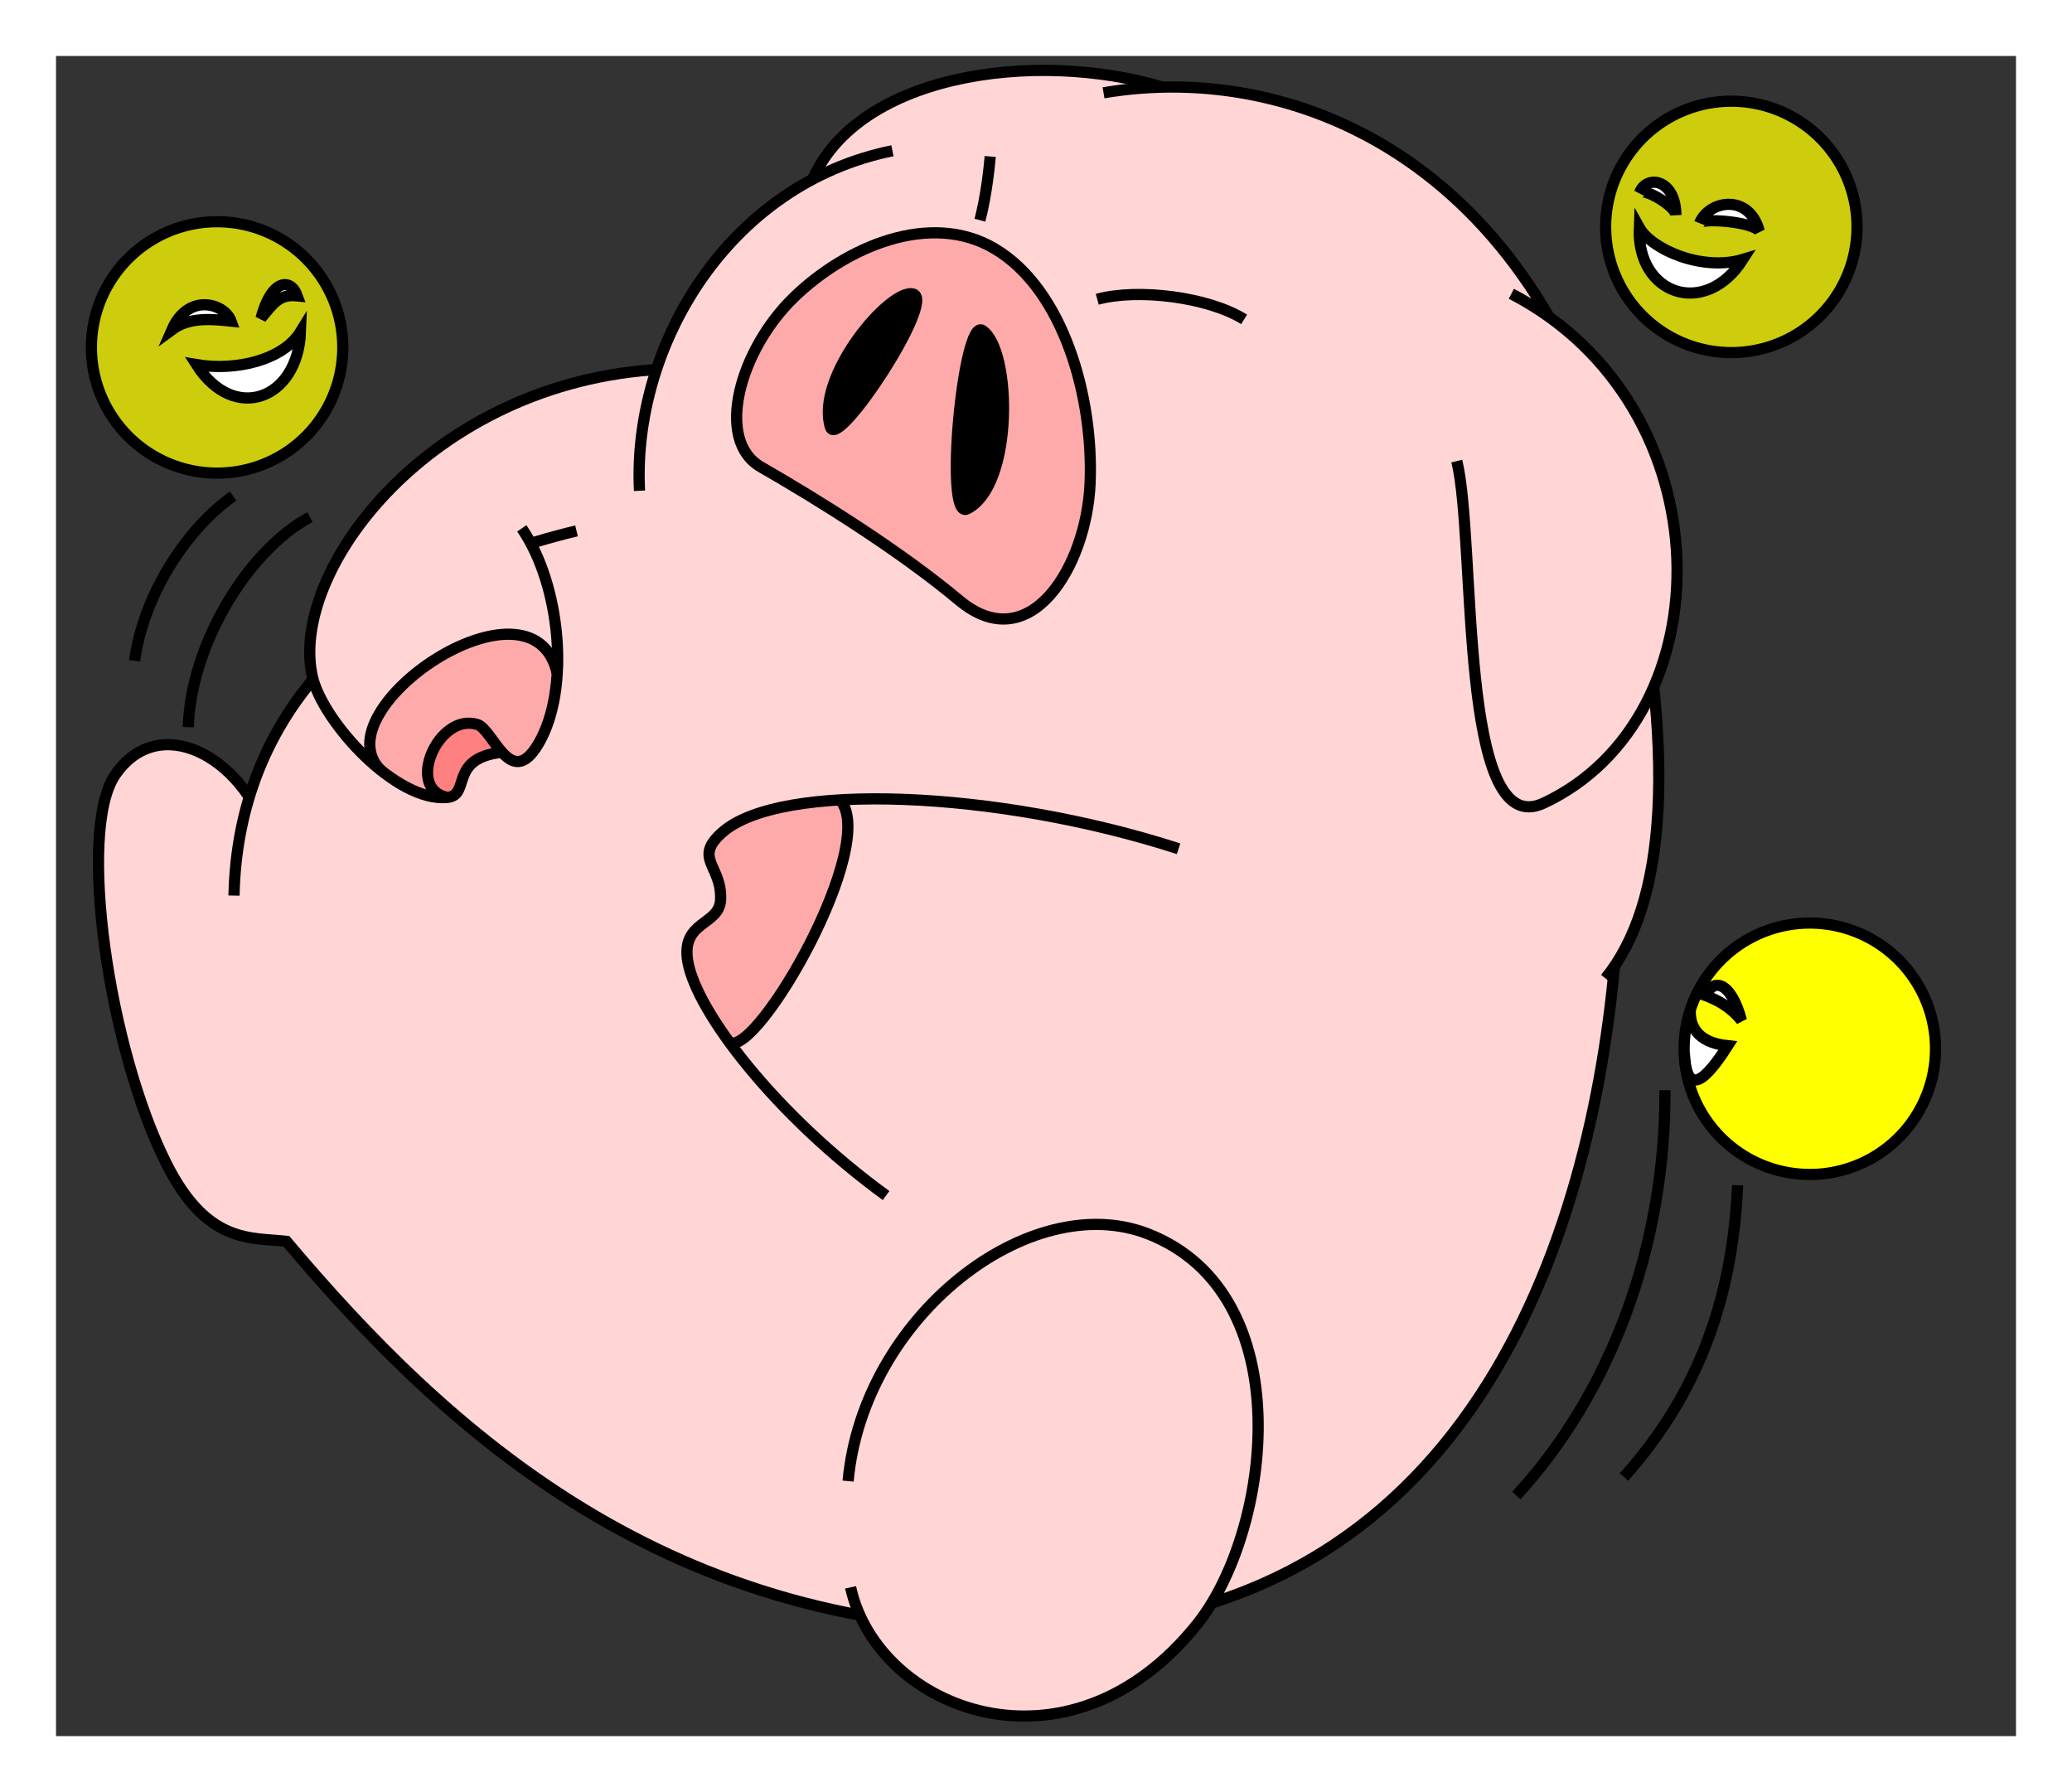 <?xml version="1.0" encoding="UTF-8" standalone="no"?>
<!-- Created with Inkscape (http://www.inkscape.org/) -->

<svg
   xmlns:dc="http://purl.org/dc/elements/1.1/"
   xmlns:cc="http://creativecommons.org/ns#"
   xmlns:rdf="http://www.w3.org/1999/02/22-rdf-syntax-ns#"
   xmlns:svg="http://www.w3.org/2000/svg"
   xmlns="http://www.w3.org/2000/svg"
   xmlns:xlink="http://www.w3.org/1999/xlink"
   xmlns:sodipodi="http://sodipodi.sourceforge.net/DTD/sodipodi-0.dtd"
   xmlns:inkscape="http://www.inkscape.org/namespaces/inkscape"
   width="370"
   height="320"
   id="svg2"
   version="1.1"
   inkscape:version="0.48.4 r9939"
   sodipodi:docname="[01.行動]04.満悦.svg"
   inkscape:export-filename="C:\Users\執安\Desktop\資料\臨時\TAKEDA\[01.行動]04.満悦.png"
   inkscape:export-xdpi="90"
   inkscape:export-ydpi="90"
   enable-background="new">
  <rect width="100%" height="100%" fill="#333333" stroke="none"/>
  <defs
     id="defs4">
    <inkscape:perspective
       sodipodi:type="inkscape:persp3d"
       inkscape:vp_x="363.49708 : 943.81603 : 1"
       inkscape:vp_y="0 : 1000 : 0"
       inkscape:vp_z="744.09448 : 526.18109 : 1"
       inkscape:persp3d-origin="372.04724 : 350.78739 : 1"
       id="perspective5056" />
    <inkscape:perspective
       id="perspective5056-8"
       inkscape:persp3d-origin="372.04724 : 350.78739 : 1"
       inkscape:vp_z="744.09448 : 526.18109 : 1"
       inkscape:vp_y="0 : 1000 : 0"
       inkscape:vp_x="363.49708 : 943.81603 : 1"
       sodipodi:type="inkscape:persp3d" />
    <linearGradient
       id="linearGradient12499-5-3"
       inkscape:collect="always">
      <stop
         id="stop12501-0-8"
         offset="0"
         style="stop-color:#ffd5d5;stop-opacity:1;" />
      <stop
         id="stop12503-9-9"
         offset="1"
         style="stop-color:#ffd5d5;stop-opacity:0;" />
    </linearGradient>
    <linearGradient
       id="linearGradient12499-5"
       inkscape:collect="always">
      <stop
         id="stop12501-0"
         offset="0"
         style="stop-color:#ffd5d5;stop-opacity:1;" />
      <stop
         id="stop12503-9"
         offset="1"
         style="stop-color:#ffd5d5;stop-opacity:0;" />
    </linearGradient>
    <linearGradient
       id="linearGradient12499-8"
       inkscape:collect="always">
      <stop
         id="stop12501-6"
         offset="0"
         style="stop-color:#ffd5d5;stop-opacity:1;" />
      <stop
         id="stop12503-0"
         offset="1"
         style="stop-color:#ffd5d5;stop-opacity:0;" />
    </linearGradient>
    <linearGradient
       gradientTransform="translate(0,-7)"
       gradientUnits="userSpaceOnUse"
       y2="78.526"
       x2="178.782"
       y1="135.026"
       x1="175.86"
       id="linearGradient12505-2"
       xlink:href="#linearGradient12499-8"
       inkscape:collect="always" />
    <linearGradient
       id="linearGradient12499-9"
       inkscape:collect="always">
      <stop
         id="stop12501-8"
         offset="0"
         style="stop-color:#ffd5d5;stop-opacity:1;" />
      <stop
         id="stop12503-6"
         offset="1"
         style="stop-color:#ffd5d5;stop-opacity:0;" />
    </linearGradient>
    <linearGradient
       gradientTransform="translate(0,-7)"
       gradientUnits="userSpaceOnUse"
       y2="78.526"
       x2="178.782"
       y1="135.026"
       x1="175.86"
       id="linearGradient12505-1"
       xlink:href="#linearGradient12499-9"
       inkscape:collect="always" />
    <inkscape:perspective
       id="perspective5056-5"
       inkscape:persp3d-origin="372.04724 : 350.78739 : 1"
       inkscape:vp_z="744.09448 : 526.18109 : 1"
       inkscape:vp_y="0 : 1000 : 0"
       inkscape:vp_x="363.49708 : 943.81603 : 1"
       sodipodi:type="inkscape:persp3d" />
    <linearGradient
       id="linearGradient12499"
       inkscape:collect="always">
      <stop
         id="stop12501"
         offset="0"
         style="stop-color:#ffd5d5;stop-opacity:1;" />
      <stop
         id="stop12503"
         offset="1"
         style="stop-color:#ffd5d5;stop-opacity:0;" />
    </linearGradient>
    <linearGradient
       inkscape:collect="always"
       xlink:href="#linearGradient12499"
       id="linearGradient4842"
       gradientUnits="userSpaceOnUse"
       gradientTransform="matrix(0.983,-0.182,0.182,0.983,74.737,42.602)"
       x1="175.86"
       y1="135.026"
       x2="180.123"
       y2="104.201" />
    <linearGradient
       inkscape:collect="always"
       xlink:href="#linearGradient12499-5"
       id="linearGradient4848"
       gradientUnits="userSpaceOnUse"
       gradientTransform="matrix(0.996,-0.091,0.091,0.996,90.234,51.05)"
       x1="184.389"
       y1="140.775"
       x2="178.004"
       y2="106.502" />
    <linearGradient
       inkscape:collect="always"
       xlink:href="#linearGradient12499-5-3"
       id="linearGradient4854"
       gradientUnits="userSpaceOnUse"
       gradientTransform="matrix(0.999,0.055,-0.055,0.999,114.07,56.177)"
       x1="186.741"
       y1="139.741"
       x2="168.636"
       y2="87.226" />
    <inkscape:perspective
       sodipodi:type="inkscape:persp3d"
       inkscape:vp_x="363.49708 : 943.81603 : 1"
       inkscape:vp_y="0 : 1000 : 0"
       inkscape:vp_z="744.09448 : 526.18109 : 1"
       inkscape:persp3d-origin="372.04724 : 350.78739 : 1"
       id="perspective5056-4" />
    <inkscape:perspective
       sodipodi:type="inkscape:persp3d"
       inkscape:vp_x="363.49708 : 943.81603 : 1"
       inkscape:vp_y="0 : 1000 : 0"
       inkscape:vp_z="744.09448 : 526.18109 : 1"
       inkscape:persp3d-origin="372.04724 : 350.78739 : 1"
       id="perspective5056-8-7" />
    <inkscape:perspective
       id="perspective5056-85"
       inkscape:persp3d-origin="372.04724 : 350.78739 : 1"
       inkscape:vp_z="744.09448 : 526.18109 : 1"
       inkscape:vp_y="0 : 1000 : 0"
       inkscape:vp_x="363.49708 : 943.81603 : 1"
       sodipodi:type="inkscape:persp3d" />
    <inkscape:perspective
       id="perspective5056-2"
       inkscape:persp3d-origin="372.04724 : 350.78739 : 1"
       inkscape:vp_z="744.09448 : 526.18109 : 1"
       inkscape:vp_y="0 : 1000 : 0"
       inkscape:vp_x="363.49708 : 943.81603 : 1"
       sodipodi:type="inkscape:persp3d" />
  </defs>
  <sodipodi:namedview
     id="base"
     pagecolor="#ffffff"
     bordercolor="#666666"
     borderopacity="1.0"
     inkscape:pageopacity="0.0"
     inkscape:pageshadow="2"
     inkscape:zoom="1.4142136"
     inkscape:cx="122.85361"
     inkscape:cy="198.78357"
     inkscape:document-units="px"
     inkscape:current-layer="layer16"
     showgrid="false"
     inkscape:window-width="1139"
     inkscape:window-height="693"
     inkscape:window-x="-3"
     inkscape:window-y="-1"
     inkscape:window-maximized="0"
     showguides="true"
     inkscape:guide-bbox="true"
     inkscape:snap-grids="false"
     inkscape:snap-to-guides="false"
     showborder="true"
     inkscape:showpageshadow="false"
     fit-margin-top="0"
     fit-margin-left="0"
     fit-margin-right="0"
     fit-margin-bottom="0"
     inkscape:snap-page="false" />
  <g
     inkscape:groupmode="layer"
     id="layer2"
     inkscape:label="補助線"
     style="display:none"
     sodipodi:insensitive="true">
    <path
       style="fill:none;stroke:#0000ff;stroke-width:1px;stroke-linecap:butt;stroke-linejoin:miter;stroke-opacity:1"
       d="M 10,310 360,10"
       id="path3025"
       inkscape:connector-curvature="0"
       sodipodi:nodetypes="cc" />
    <path
       style="fill:none;stroke:#0000ff;stroke-width:1px;stroke-linecap:butt;stroke-linejoin:miter;stroke-opacity:1"
       d="M 10,10 360,310"
       id="path3027"
       inkscape:connector-curvature="0"
       sodipodi:nodetypes="cc" />
    <path
       style="fill:none;stroke:#ff0000;stroke-width:1px;stroke-linecap:butt;stroke-linejoin:miter;stroke-opacity:1;display:inline"
       d="m 10,0 0,320"
       id="path3006"
       inkscape:connector-curvature="0"
       sodipodi:nodetypes="cc" />
    <path
       style="fill:none;stroke:#ff0000;stroke-width:1px;stroke-linecap:butt;stroke-linejoin:miter;stroke-opacity:1;display:inline"
       d="m 360,0 0,320"
       id="path3010"
       inkscape:connector-curvature="0"
       sodipodi:nodetypes="cc" />
    <path
       style="fill:none;stroke:#ff0000;stroke-width:1px;stroke-linecap:butt;stroke-linejoin:miter;stroke-opacity:1;display:inline"
       d="M 0,10 370,10"
       id="path3016"
       inkscape:connector-curvature="0" />
    <path
       transform="translate(84.716,27.712)"
       style="fill:none;stroke:#ff0000;stroke-width:1px;stroke-linecap:butt;stroke-linejoin:miter;stroke-opacity:1;display:inline"
       d="m -84.716,282.288 370,0"
       id="path3018"
       inkscape:connector-curvature="0"
       sodipodi:nodetypes="cc" />
  </g>
  <g
     inkscape:groupmode="layer"
     id="layer11"
     inkscape:label="豚"
     style="display:inline"
     sodipodi:insensitive="true">
    <path
       sodipodi:nodetypes="cccccccc"
       inkscape:connector-curvature="0"
       id="path4480"
       d="M 208.072,15.68 C 184.659,8.586 151.999,13.28 144.583,33.341 L 120.007,64.072 87.111,86.832 43.38,157.135 282.25,172.875 l 4.295,-2.34 z"
       style="fill:#ffd5d5;stroke:#000000;stroke-width:2;stroke-linecap:butt;stroke-linejoin:miter;stroke-opacity:1;display:inline" />
    <path
       style="fill:#ffd5d5;stroke:#000000;stroke-width:2;stroke-linecap:butt;stroke-linejoin:miter;stroke-opacity:1;display:inline"
       d="m 47.905,149.365 c -4.804,-14.623 -19.664,-22.258 -27.347,-10.984 -6.795,9.971 -1.179,48.863 9.155,69.4 7.266,14.44 15.105,13.146 21.432,13.867 28.656,33.975 68.44,70.711 135.122,69.329 75.349,-1.561 98.031,-68.684 102.256,-121.065"
       id="path10940"
       inkscape:connector-curvature="0"
       sodipodi:nodetypes="csscsc" />
    <path
       style="fill:#ffd5d5;stroke:#000000;stroke-width:2;stroke-linecap:butt;stroke-linejoin:miter;stroke-opacity:1;display:inline"
       d="M 102.949,94.795 C 64.729,103.885 42.461,127.564 41.785,159.914"
       id="path4273"
       inkscape:connector-curvature="0"
       sodipodi:nodetypes="cc" />
    <path
       style="fill:#ffd5d5;stroke:none;display:inline"
       d="m 118.228,65.924 c -41.435,2.147 -66.789,36.168 -62.427,54.968 1.846,7.958 14.929,22.424 24.11,21.489 4.202,-0.428 0.412,-7.159 9.996,-8.233 1.386,0.737 3.57,3.37 6.222,-1.31 4.617,-8.146 4.031,-28.327 -2.951,-38.5 z"
       id="path10977-3"
       inkscape:connector-curvature="0"
       sodipodi:nodetypes="csscscc" />
    <g
       style="display:none"
       inkscape:label="豚: 胴"
       id="g3163"
       transform="translate(84.228,28.088)">
      <path
         style="fill:none;stroke:#ff6600;stroke-width:1.271px;stroke-linecap:butt;stroke-linejoin:miter;stroke-opacity:1;display:inline"
         d="m 94.661,34.861 c -3.971,-0.633 -8.189,26.039 -3.693,26.28 6.927,0.372 8.56,-25.505 3.693,-26.28 z"
         id="path5360"
         inkscape:connector-curvature="0"
         sodipodi:nodetypes="sss" />
      <path
         style="fill:none;stroke:#ff6600;stroke-width:1.162px;stroke-linecap:butt;stroke-linejoin:miter;stroke-opacity:1;display:inline"
         d="m 80.04,28.277 c -2.32,-2.279 -18.551,12.621 -14.194,17.327 2.81,3.034 17.082,-14.489 14.194,-17.327 z"
         id="path5362"
         inkscape:connector-curvature="0"
         sodipodi:nodetypes="sss" />
      <path
         style="fill:none;stroke:#ff6600;stroke-width:1px;stroke-linecap:butt;stroke-linejoin:miter;stroke-opacity:1;display:inline"
         d="m 77.709,-0.801 c -31.151,7.406 -50.228,29.619 -47.739,60.34"
         id="path5456"
         inkscape:connector-curvature="0"
         sodipodi:nodetypes="cc" />
      <path
         style="fill:none;stroke:#ff6600;stroke-width:1px;stroke-linecap:butt;stroke-linejoin:miter;stroke-opacity:1;display:inline"
         d="m 116.709,-10.523 c 26.824,-2.598 50.177,8.137 68.053,28.508"
         id="path5458"
         inkscape:connector-curvature="0"
         sodipodi:nodetypes="cc" />
      <path
         style="fill:none;stroke:#ff6600;stroke-width:1.172px;stroke-linecap:butt;stroke-linejoin:miter;stroke-opacity:1;display:inline"
         d="m 95.8,17.214 c 16.026,10.527 24.34,34.507 22.963,49.599 -1.324,14.511 -17.391,20.008 -28.638,8.453 -15.314,-15.735 -29.545,-17.123 -38.872,-25.442 -5.098,-4.548 -2.47,-14.38 4.32,-22.556 7.63,-9.188 29.3,-17.231 40.227,-10.053 z"
         id="path5460"
         inkscape:connector-curvature="0"
         sodipodi:nodetypes="ssssss" />
      <path
         style="fill:none;stroke:#ff6600;stroke-width:1px;stroke-linecap:butt;stroke-linejoin:miter;stroke-opacity:1;display:inline"
         d="m 137.937,28.94 c -6.421,-4.013 -19.012,-5.567 -26.225,-3.59"
         id="path5462"
         inkscape:connector-curvature="0"
         sodipodi:nodetypes="cc" />
      <path
         style="fill:none;stroke:#ff6600;stroke-width:1px;stroke-linecap:butt;stroke-linejoin:miter;stroke-opacity:1;display:inline"
         d="m 90.756,11.232 c 1.084,-4.103 1.655,-9.14 1.84,-11.379"
         id="path5464"
         inkscape:connector-curvature="0"
         sodipodi:nodetypes="cc" />
      <path
         style="fill:none;stroke:#ff6600;stroke-width:1px;stroke-linecap:butt;stroke-linejoin:miter;stroke-opacity:1;display:inline"
         d="m -22.221,108.346 c -12.903,15.185 -19.617,43.117 -12.327,66.018"
         id="path5466"
         inkscape:connector-curvature="0"
         sodipodi:nodetypes="cc" />
      <path
         style="fill:none;stroke:#ff6600;stroke-width:1px;stroke-linecap:butt;stroke-linejoin:miter;stroke-opacity:1;display:inline"
         d="m 124.066,-10.824 c -10.849,-7.059 -23.948,-5.233 -33.331,-3.074 -14.399,3.313 -34.14,11.944 -30.38,19.152"
         id="path5468"
         inkscape:connector-curvature="0"
         sodipodi:nodetypes="csc" />
      <path
         style="fill:none;stroke:#ff6600;stroke-width:1px;stroke-linecap:butt;stroke-linejoin:miter;stroke-opacity:1;display:inline"
         d="m 182.221,17.899 c 24.84,-0.899 35.577,22.487 37.047,34.844 2.408,20.241 -10.779,48.138 -20.331,50.583 -13.665,3.498 -16.537,-31.138 -20.572,-48.101"
         id="path5470"
         inkscape:connector-curvature="0"
         sodipodi:nodetypes="cssc" />
      <path
         style="fill:none;stroke:#ff6600;stroke-width:1px;stroke-linecap:butt;stroke-linejoin:miter;stroke-opacity:1;display:inline"
         d="m 212.418,87.331 c 0.676,13.116 -2.178,36.2 -8.122,54.493 -4.225,52.381 -33.005,106.052 -76.775,124.745"
         id="path5472"
         inkscape:connector-curvature="0"
         sodipodi:nodetypes="ccc" />
      <path
         style="fill:none;stroke:#ff6600;stroke-width:1px;stroke-linecap:butt;stroke-linejoin:miter;stroke-opacity:1;display:inline"
         d="m 29.847,48.205 c -36.475,9.504 -59.25,40.801 -53.389,56.601 2.841,7.659 12.713,25.426 17.522,22.182 1.536,-1.036 3.258,-7.747 4.711,-8.82 1.241,-0.917 6.284,-0.838 8.126,-2.706 3.643,-3.694 4.234,-24.268 2.035,-34.809"
         id="path5474"
         inkscape:connector-curvature="0"
         sodipodi:nodetypes="cssssc" />
      <path
         style="fill:none;stroke:#ff6600;stroke-width:1px;stroke-linecap:butt;stroke-linejoin:miter;stroke-opacity:1;display:inline"
         d="m 22.801,74.787 c -5.534,1.947 -9.404,4.612 -13.351,7.902"
         id="path5476"
         inkscape:connector-curvature="0"
         sodipodi:nodetypes="cc" />
      <path
         style="fill:none;stroke:#ff6600;stroke-width:1px;stroke-linecap:butt;stroke-linejoin:miter;stroke-opacity:1;display:inline"
         d="m 115.35,117.977 c -27.495,-3.192 -68.871,3.468 -69.182,10.066 -0.177,3.753 0.735,6.788 -0.068,9.091 -0.736,2.109 -6.691,5.159 -6.078,9.614 1.238,8.991 22.343,27.235 44.636,37.153"
         id="path5478"
         inkscape:connector-curvature="0"
         sodipodi:nodetypes="csssc" />
      <path
         style="fill:none;stroke:#ff6600;stroke-width:1px;stroke-linecap:butt;stroke-linejoin:miter;stroke-opacity:1;display:inline"
         d="m -36.904,143.001 c -1.545,-7.76 -13.679,-26.956 -22.991,-20.617 -7.385,5.027 3.47,58.585 9.795,68.588 3.987,6.306 12.654,8.242 18.98,8.963 28.656,33.975 57.947,51.226 103.865,62.741 4.989,13.231 13.305,17.628 17.926,18.98 13.76,4.027 29.57,-7.398 35.431,-13.527 14.545,-15.21 22.192,-65.149 -5.32,-75.895 -21.111,-8.245 -54.293,24.076 -53.074,51.002"
         id="path5480"
         inkscape:connector-curvature="0"
         sodipodi:nodetypes="cssccsssc" />
      <path
         style="fill:none;stroke:#ff6600;stroke-width:1px;stroke-linecap:butt;stroke-linejoin:miter;stroke-opacity:1;display:inline"
         d="m 58.306,121.825 c 6.99,0.891 -2.665,36.468 -10.862,36.271"
         id="path5764"
         inkscape:connector-curvature="0"
         sodipodi:nodetypes="cc" />
      <path
         style="fill:none;stroke:#ff6600;stroke-width:1px;stroke-linecap:butt;stroke-linejoin:miter;stroke-opacity:1;display:inline"
         d="m 9.684,103.052 c -7.977,-6.424 -27.098,8.107 -24.677,17.631"
         id="path5840"
         inkscape:connector-curvature="0"
         sodipodi:nodetypes="cc" />
      <path
         style="fill:none;stroke:#ff6600;stroke-width:1px;stroke-linecap:butt;stroke-linejoin:miter;stroke-opacity:1;display:inline"
         d="m 7.635,114.314 c 0.878,-2.709 -8.834,-1.14 -11.227,1.022 -1.808,1.634 -6.493,12.269 -2.899,11.927"
         id="path5842"
         inkscape:connector-curvature="0"
         sodipodi:nodetypes="csc" />
    </g>
    <path
       style="fill:#ffd5d5;stroke:#000000;stroke-width:2;stroke-linecap:butt;stroke-linejoin:miter;stroke-opacity:1;display:inline"
       d="m 286.684,174.695 c 10.726,-13.144 13.195,-39.449 3.296,-82.982 C 275.895,29.773 232.074,10.614 197.061,16.57"
       id="path4488"
       inkscape:connector-curvature="0"
       sodipodi:nodetypes="csc" />
    <path
       sodipodi:nodetypes="csc"
       inkscape:connector-curvature="0"
       id="path4504"
       d="m 269.887,52.456 c 38.555,20.064 38.336,75.766 5.742,90.96 -15.335,7.149 -11.973,-46.722 -15.488,-61.084"
       style="fill:#ffd5d5;stroke:#000000;stroke-width:2;stroke-linecap:butt;stroke-linejoin:miter;stroke-opacity:1;display:inline" />
    <path
       style="fill:#ffd5d5;stroke:#000000;stroke-width:2;stroke-linecap:butt;stroke-linejoin:miter;stroke-opacity:1;display:inline"
       d="m 151.891,283.433 c 4.782,21.855 38.88,35.356 61.907,6.543 13.138,-16.44 18.725,-58.907 -8.788,-69.653 -21.111,-8.245 -50.86,14.759 -53.564,44.137"
       id="path4694"
       inkscape:connector-curvature="0"
       sodipodi:nodetypes="cssc" />
    <g
       transform="translate(84.228,28.088)"
       id="g4678"
       inkscape:label="豚: 胴 コピー コピー コピー"
       style="display:none">
      <path
         sodipodi:nodetypes="sssccs"
         inkscape:connector-curvature="0"
         id="path4698"
         d="m 93.476,534.766 c -0.614,-4.454 5.342,-7.504 6.078,-9.614 0.803,-2.303 -0.109,-5.338 0.068,-9.091 0.311,-6.598 41.687,-13.258 40.66,-8.142 -21.532,2.815 -31.187,38.392 -20.777,51.097 -3.686,2.984 -24.791,-15.26 -26.029,-24.251 z"
         style="fill:none;stroke:#000000;stroke-width:1px;stroke-linecap:butt;stroke-linejoin:miter;stroke-opacity:1;display:inline" />
      <path
         sodipodi:nodetypes="cssssc"
         inkscape:connector-curvature="0"
         id="path4700"
         d="m -9.909,468.034 c -39.596,9.504 -62.371,39.76 -56.51,55.56 2.841,7.659 14.446,22.479 24.11,21.489 1.843,-0.189 3.258,-7.747 4.711,-8.82 1.241,-0.917 6.284,-0.838 8.126,-2.706 3.643,-3.694 -0.1,-26.002 -2.3,-36.543"
         style="fill:none;stroke:#000000;stroke-width:1px;stroke-linecap:butt;stroke-linejoin:miter;stroke-opacity:1;display:inline" />
      <path
         sodipodi:nodetypes="cc"
         inkscape:connector-curvature="0"
         id="path4702"
         d="m -28.858,521.147 c -7.977,-6.424 -27.098,8.107 -24.677,17.631"
         style="fill:none;stroke:#000000;stroke-width:1px;stroke-linecap:butt;stroke-linejoin:miter;stroke-opacity:1;display:inline" />
      <path
         sodipodi:nodetypes="csc"
         inkscape:connector-curvature="0"
         id="path4704"
         d="m -28.653,531.889 c 0.878,-2.709 -8.834,-1.14 -11.227,1.022 -1.808,1.634 -6.493,12.269 -2.899,11.927"
         style="fill:none;stroke:#000000;stroke-width:1px;stroke-linecap:butt;stroke-linejoin:miter;stroke-opacity:1;display:inline" />
    </g>
    <path
       sodipodi:nodetypes="ccsssc"
       inkscape:connector-curvature="0"
       id="path4490-8"
       d="m 149.983,142.82 c 7.142,7.748 -14.699,45.904 -19.719,43.323 -3.156,-3.808 -6.643,-10.548 -7.42,-14.319 -1.528,-7.422 5.583,-6.507 5.828,-11.114 0.327,-6.146 -4.935,-7.31 0.318,-12.091 4.404,-4.008 14.693,-5.75 20.993,-5.799 z"
       style="fill:#ffaaaa;stroke:none;display:inline" />
    <path
       sodipodi:nodetypes="csssc"
       inkscape:connector-curvature="0"
       id="path4486"
       d="m 210.459,151.553 c -32.245,-10.442 -71.104,-12.075 -81.468,-2.934 -5.327,4.699 0.009,5.945 -0.318,12.091 -0.245,4.606 -7.191,3.659 -5.828,11.114 1.633,8.927 15.592,27.235 35.386,41.653"
       style="fill:none;stroke:#000000;stroke-width:2;stroke-linecap:butt;stroke-linejoin:miter;stroke-opacity:1;display:inline" />
    <path
       sodipodi:nodetypes="cc"
       inkscape:connector-curvature="0"
       id="path4490"
       d="m 149.984,142.82 c 7.142,7.748 -14.699,45.904 -19.719,43.323"
       style="fill:none;stroke:#000000;stroke-width:2;stroke-linecap:butt;stroke-linejoin:miter;stroke-opacity:1;display:inline" />
    <path
       style="fill:#ffaaaa;stroke:none;display:inline"
       d="m 96.123,132.842 c 1.325,-1.865 3.233,-7.308 3.376,-12.644 -4.433,-19.316 -42.541,6.613 -31.466,17.359 3.394,2.883 9.234,5.04 11.872,4.828 4.21,-0.339 0.537,-7.097 9.996,-8.233 1.875,1.5 2.97,3.268 6.222,-1.31 z"
       id="path4271-8"
       inkscape:connector-curvature="0"
       sodipodi:nodetypes="sccscs" />
    <path
       style="fill:#ff8080;stroke:none;display:inline"
       d="m 85.243,129.361 c -6.9,-2.469 -12.962,11.588 -5.334,13.02 4.201,-0.428 0.153,-6.995 9.737,-8.068 -1.726,-1.989 -2.681,-4.335 -4.403,-4.951 z"
       id="path4271-1"
       inkscape:connector-curvature="0"
       sodipodi:nodetypes="sccs" />
    <path
       sodipodi:nodetypes="cssc"
       inkscape:connector-curvature="0"
       id="path10977"
       d="m 118.225,65.926 c -41.435,2.147 -66.789,36.168 -62.427,54.968 1.846,7.958 14.929,22.424 24.11,21.489 4.202,-0.428 0.154,-6.995 9.738,-8.068"
       style="fill:none;stroke:#000000;stroke-width:2;stroke-linecap:butt;stroke-linejoin:miter;stroke-opacity:1;display:inline" />
    <path
       sodipodi:nodetypes="cssc"
       inkscape:connector-curvature="0"
       id="path4271"
       d="m 79.909,142.383 c -7.629,-1.431 -1.662,-15.203 5.333,-13.02 2.857,0.892 5.916,11.865 10.884,3.477 5.748,-9.706 4.031,-28.327 -2.951,-38.5"
       style="fill:none;stroke:#000000;stroke-width:2;stroke-linecap:butt;stroke-linejoin:miter;stroke-opacity:1;display:inline" />
    <path
       style="fill:none;stroke:#000000;stroke-width:2;stroke-linecap:butt;stroke-linejoin:miter;stroke-opacity:1;display:inline"
       d="m 99.501,120.197 c -4.433,-19.316 -42.541,6.613 -31.466,17.359"
       id="path4281"
       inkscape:connector-curvature="0"
       sodipodi:nodetypes="cc" />
    <path
       sodipodi:nodetypes="cc"
       inkscape:connector-curvature="0"
       id="path4472"
       d="M 159.361,26.919 C 130.05,32.854 112.875,61.741 114.197,87.627"
       style="fill:#ffd5d5;stroke:#000000;stroke-width:2;stroke-linecap:butt;stroke-linejoin:miter;stroke-opacity:1;display:inline" />
    <path
       sodipodi:nodetypes="ssssss"
       inkscape:connector-curvature="0"
       id="path4474"
       d="m 177.603,44.395 c 12.384,7.326 17.687,26.67 17.059,41.845 -0.616,14.888 -10.738,31.528 -23.389,20.95 -10.718,-8.961 -25.401,-18.069 -35.386,-23.807 -8.302,-4.771 -3.819,-20.894 5.898,-30.303 9.281,-8.987 24.311,-15.492 35.818,-8.685 z"
       style="fill:#ffaaaa;stroke:#000000;stroke-width:2;stroke-linecap:butt;stroke-linejoin:miter;stroke-opacity:1;display:inline" />
    <path
       sodipodi:nodetypes="cc"
       inkscape:connector-curvature="0"
       id="path4476"
       d="m 222.165,57.029 c -6.421,-4.013 -19.012,-5.567 -26.225,-3.59"
       style="fill:none;stroke:#000000;stroke-width:2;stroke-linecap:butt;stroke-linejoin:miter;stroke-opacity:1;display:inline" />
    <path
       sodipodi:nodetypes="cc"
       inkscape:connector-curvature="0"
       id="path4478"
       d="m 174.984,39.32 c 1.084,-4.104 1.655,-9.14 1.84,-11.379"
       style="fill:none;stroke:#000000;stroke-width:2;stroke-linecap:butt;stroke-linejoin:miter;stroke-opacity:1;display:inline" />
    <path
       sodipodi:nodetypes="sss"
       inkscape:connector-curvature="0"
       id="path4506"
       d="m 175.416,58.99 c -3.434,-2.262 -6.885,33.928 -2.754,31.894 8.414,-4.142 7.998,-28.441 2.754,-31.894 z"
       style="fill:#000000;stroke:#000000;stroke-width:2;stroke-linecap:butt;stroke-linejoin:miter;stroke-opacity:1;display:inline" />
    <path
       sodipodi:nodetypes="sss"
       inkscape:connector-curvature="0"
       id="path4508"
       d="m 163.112,52.522 c -3.969,-1.267 -17.664,14.705 -14.805,23.773 1.272,4.033 18.75,-22.513 14.805,-23.773 z"
       style="fill:#000000;stroke:#000000;stroke-width:2;stroke-linecap:butt;stroke-linejoin:miter;stroke-opacity:1;display:inline" />
  </g>
  <g
     inkscape:groupmode="layer"
     id="layer16"
     inkscape:label="擬態"
     style="display:inline"
     sodipodi:insensitive="true">
    <path
       transform="matrix(-1,0,0,1,362.053,125.332)"
       sodipodi:type="arc"
       style="fill:#ffff00;stroke:none"
       id="path20532-8-7"
       sodipodi:cx="38.767509"
       sodipodi:cy="62.035736"
       sodipodi:rx="22.444349"
       sodipodi:ry="22.444349"
       d="m 61.212,62.036 a 22.444,22.444 0 1 1 -44.889,0 22.444,22.444 0 1 1 44.889,0 z" />
    <path
       sodipodi:type="arc"
       style="fill:#ffff00;fill-opacity:0.753;stroke:#000000;stroke-width:2"
       id="path20532"
       sodipodi:cx="38.767509"
       sodipodi:cy="62.035736"
       sodipodi:rx="22.444349"
       sodipodi:ry="22.444349"
       d="m 61.212,62.036 a 22.444,22.444 0 1 1 -44.889,0 22.444,22.444 0 1 1 44.889,0 z" />
    <path
       style="fill:#ffffff;stroke:#000000;stroke-width:2;stroke-linecap:butt;stroke-linejoin:miter;stroke-opacity:1"
       d="m 30.711,58.857 c 3.179,-2.353 7.378,-1.836 10.557,-1.514 -1.139,-3.194 -7.67,-5.108 -10.557,1.514 z"
       id="path20534"
       inkscape:connector-curvature="0"
       sodipodi:nodetypes="ccc" />
    <path
       style="fill:#ffffff;stroke:#000000;stroke-width:2;stroke-linecap:butt;stroke-linejoin:miter;stroke-opacity:1"
       d="m 46.606,56.822 c 2.305,-2.79 3.298,-4.314 6.477,-3.991 -1.139,-3.194 -4.609,-3.068 -6.477,3.991 z"
       id="path20534-8"
       inkscape:connector-curvature="0"
       sodipodi:nodetypes="ccc" />
    <path
       style="fill:#ffffff;stroke:#000000;stroke-width:2;stroke-linecap:butt;stroke-linejoin:miter;stroke-opacity:1"
       d="m 35.082,65.105 c 6.677,10.473 18.106,6.283 18.576,-5.853 -3.051,4.961 -11.402,7.066 -18.576,5.853 z"
       id="path20534-4"
       inkscape:connector-curvature="0"
       sodipodi:nodetypes="ccc" />
    <path
       style="fill:none;stroke:#000000;stroke-width:2;stroke-linecap:butt;stroke-linejoin:miter;stroke-opacity:1"
       d="M 33.622,129.842 C 34.069,114.975 44.389,98.174 55.353,92.336"
       id="path20572"
       inkscape:connector-curvature="0"
       sodipodi:nodetypes="cc" />
    <path
       style="fill:none;stroke:#000000;stroke-width:2;stroke-linecap:butt;stroke-linejoin:miter;stroke-opacity:1"
       d="m 297.315,194.661 c 0.102,27.967 -9.687,54.042 -26.546,72.388"
       id="path20578"
       inkscape:connector-curvature="0"
       sodipodi:nodetypes="cc" />
    <path
       transform="matrix(-1,0,0,1,347.934,-21.522)"
       sodipodi:type="arc"
       style="fill:#ffff00;fill-opacity:0.753;stroke:#000000;stroke-width:2"
       id="path20532-1"
       sodipodi:cx="38.767509"
       sodipodi:cy="62.035736"
       sodipodi:rx="22.444349"
       sodipodi:ry="22.444349"
       d="m 61.212,62.036 a 22.444,22.444 0 1 1 -44.889,0 22.444,22.444 0 1 1 44.889,0 z" />
    <path
       style="fill:#ffffff;stroke:#000000;stroke-width:2;stroke-linecap:butt;stroke-linejoin:miter;stroke-opacity:1"
       d="m 314.151,41.254 c -1.34,-1.709 -10.285,-2.347 -10.656,-1.407 1.676,-4.134 8.872,-5.307 10.656,1.407 z"
       id="path20534-43"
       inkscape:connector-curvature="0"
       sodipodi:nodetypes="ccc" />
    <path
       style="fill:#ffffff;stroke:#000000;stroke-width:2;stroke-linecap:butt;stroke-linejoin:miter;stroke-opacity:1"
       d="m 299.267,38.392 c -0.159,-1.749 -5.834,-4.899 -6.477,-3.991 1.139,-3.194 6.43,-2.548 6.477,3.991 z"
       id="path20534-8-9"
       inkscape:connector-curvature="0"
       sodipodi:nodetypes="ccc" />
    <path
       style="fill:#ffffff;stroke:#000000;stroke-width:2;stroke-linecap:butt;stroke-linejoin:miter;stroke-opacity:1"
       d="m 311.24,46.316 c -6.677,10.473 -19.005,6.421 -18.509,-5.67 2.155,3.868 11.226,7.865 18.509,5.67 z"
       id="path20534-4-8"
       inkscape:connector-curvature="0"
       sodipodi:nodetypes="ccc" />
    <path
       style="fill:#ffffff;stroke:#000000;stroke-width:2;stroke-linecap:butt;stroke-linejoin:miter;stroke-opacity:1"
       d="m 310.972,182.197 c -2.305,-2.79 -4.776,-3.788 -6.306,-4.393 1.139,-3.194 4.438,-2.666 6.306,4.393 z"
       id="path20534-8-8"
       inkscape:connector-curvature="0"
       sodipodi:nodetypes="ccc" />
    <path
       style="fill:#ffffff;stroke:#000000;stroke-width:2;stroke-linecap:butt;stroke-linejoin:miter;stroke-opacity:1"
       d="m 301.838,180.423 c -0.087,2.455 0.932,5.695 6.686,6.304 -5.144,8.069 -7.403,7.76 -7.746,1.409"
       id="path20534-4-7"
       inkscape:connector-curvature="0"
       sodipodi:nodetypes="ccc" />
    <path
       transform="matrix(-1,0,0,1,361.95,125.229)"
       sodipodi:type="arc"
       style="fill:none;stroke:#000000;stroke-width:2"
       id="path20532-8"
       sodipodi:cx="38.767509"
       sodipodi:cy="62.035736"
       sodipodi:rx="22.444349"
       sodipodi:ry="22.444349"
       d="m 61.212,62.036 a 22.444,22.444 0 1 1 -44.889,0 22.444,22.444 0 1 1 44.889,0 z" />
    <path
       style="fill:none;stroke:#000000;stroke-width:2;stroke-linecap:butt;stroke-linejoin:miter;stroke-opacity:1;display:inline"
       d="M 24.032,117.993 C 25.519,106.768 32.87,94.775 41.627,88.569"
       id="path20572-7"
       inkscape:connector-curvature="0"
       sodipodi:nodetypes="cc" />
    <path
       style="fill:none;stroke:#000000;stroke-width:2;stroke-linecap:butt;stroke-linejoin:miter;stroke-opacity:1;display:inline"
       d="m 310.29,211.631 c -0.939,21.204 -7.606,37.915 -20.303,52.099"
       id="path20578-8"
       inkscape:connector-curvature="0"
       sodipodi:nodetypes="cc" />
  </g>
  <g
     inkscape:groupmode="layer"
     id="layer7"
     inkscape:label="枠面"
     style="display:inline;"
     sodipodi:insensitive="true">
    <path
       style="fill:#ffffff;stroke:none;display:inline"
       d="m 0,0 0,320 370,0 0,-320 -10,10 0,300 -350,0 0,-300 350,0 10,-10 z"
       id="path21072"
       inkscape:connector-curvature="0"
       sodipodi:nodetypes="ccccccccccc" />
  </g>
</svg>
